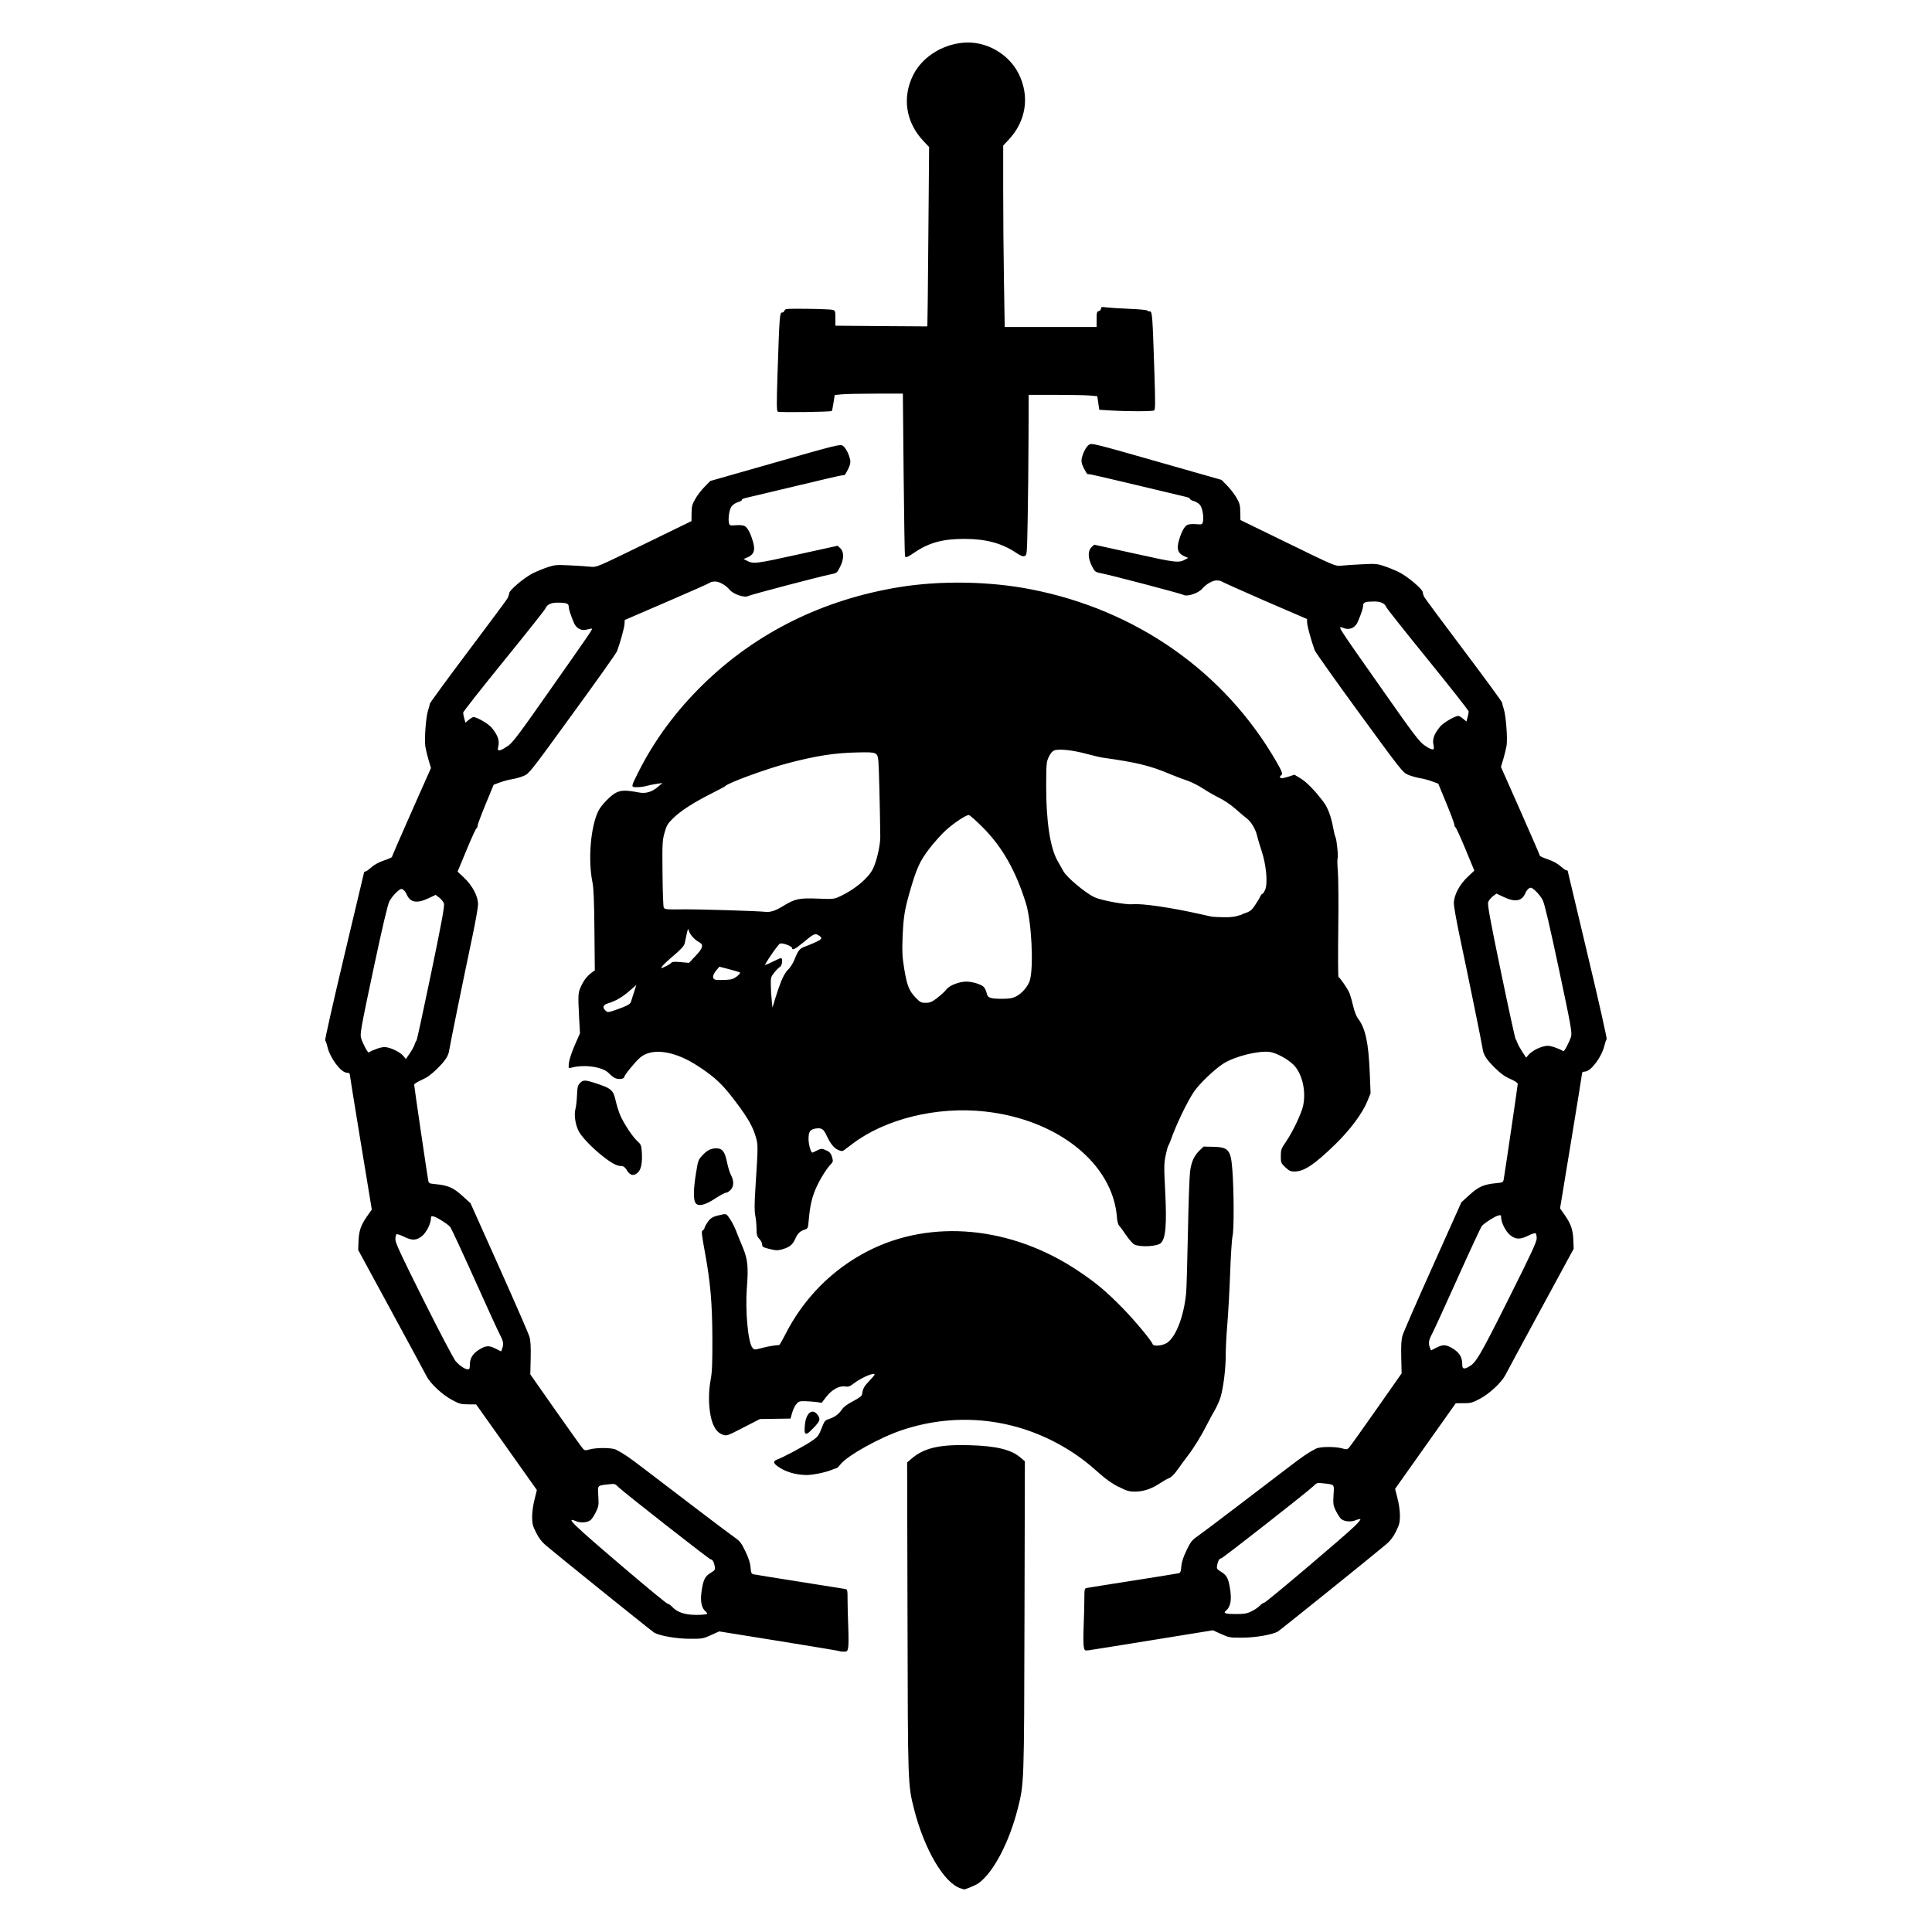 <?xml version="1.0" encoding="UTF-8" standalone="no"?>
<svg
   width="96"
   height="96"
   viewBox="0 0 25.4 25.4"
   version="1.1"
   id="svg8"
   inkscape:version="1.1 (c68e22c387, 2021-05-23)"
   sodipodi:docname="Raid.svg"
   xmlns:inkscape="http://www.inkscape.org/namespaces/inkscape"
   xmlns:sodipodi="http://sodipodi.sourceforge.net/DTD/sodipodi-0.dtd"
   xmlns="http://www.w3.org/2000/svg"
   xmlns:svg="http://www.w3.org/2000/svg"
   xmlns:rdf="http://www.w3.org/1999/02/22-rdf-syntax-ns#"
   xmlns:cc="http://creativecommons.org/ns#"
   xmlns:dc="http://purl.org/dc/elements/1.1/">
  <defs
     id="defs2" />
  <sodipodi:namedview
     id="base"
     pagecolor="#ffffff"
     bordercolor="#666666"
     borderopacity="1.0"
     inkscape:pageopacity="0.0"
     inkscape:pageshadow="2"
     inkscape:zoom="2.8"
     inkscape:cx="67.857143"
     inkscape:cy="97.321429"
     inkscape:document-units="px"
     inkscape:current-layer="layer1"
     inkscape:document-rotation="0"
     showgrid="false"
     units="px"
     inkscape:window-width="1920"
     inkscape:window-height="1137"
     inkscape:window-x="-8"
     inkscape:window-y="-8"
     inkscape:window-maximized="1"
     inkscape:pagecheckerboard="0" />
  <g
     inkscape:label="Layer 1"
     inkscape:groupmode="layer"
     id="layer1">
    <path
       style="stroke-width:1"
       d="m 12.63,24.826 c -0.215,-0.065 -0.477,-0.509 -0.611,-1.035 -0.084,-0.33 -0.083,-0.314 -0.088,-2.528 l -0.005,-2.036 0.058,-0.05 c 0.165,-0.141 0.367,-0.188 0.76,-0.177 0.355,0.01 0.548,0.057 0.672,0.162 l 0.058,0.05 -0.005,2.036 c -0.005,2.213 -0.005,2.198 -0.088,2.528 -0.113,0.446 -0.319,0.839 -0.515,0.982 -0.038,0.028 -0.196,0.093 -0.196,0.081 0,-5.35e-4 -0.018,-0.007 -0.041,-0.013 z m -1.589,-3.118 c -0.003,-0.003 -0.362,-0.063 -0.796,-0.133 l -0.79,-0.127 -0.108,0.049 c -0.104,0.047 -0.115,0.049 -0.284,0.048 -0.17,-0.001 -0.384,-0.038 -0.46,-0.079 -0.026,-0.014 -1.256,-1.004 -1.427,-1.149 -0.053,-0.045 -0.092,-0.095 -0.128,-0.168 -0.045,-0.089 -0.052,-0.118 -0.052,-0.208 -2.286e-4,-0.061 0.013,-0.156 0.032,-0.228 L 7.058,19.589 6.659,19.026 6.26,18.464 6.156,18.463 C 6.063,18.463 6.04,18.457 5.943,18.405 5.815,18.337 5.656,18.189 5.607,18.091 5.589,18.055 5.379,17.667 5.141,17.229 l -0.432,-0.796 0.004,-0.11 c 0.005,-0.139 0.031,-0.216 0.111,-0.33 l 0.064,-0.091 -0.145,-0.881 c -0.08,-0.485 -0.145,-0.889 -0.145,-0.899 0,-0.01 -0.017,-0.019 -0.037,-0.019 -0.077,0 -0.221,-0.19 -0.256,-0.34 -0.01,-0.042 -0.024,-0.08 -0.03,-0.084 -0.007,-0.004 0.106,-0.504 0.25,-1.11 0.145,-0.606 0.263,-1.104 0.263,-1.106 0,-0.002 0.007,-0.005 0.016,-0.005 0.009,0 0.044,-0.025 0.079,-0.056 0.04,-0.035 0.101,-0.068 0.167,-0.09 0.057,-0.019 0.103,-0.04 0.103,-0.046 0,-0.006 0.115,-0.272 0.256,-0.59 L 5.666,10.097 5.635,9.994 c -0.017,-0.057 -0.036,-0.137 -0.043,-0.178 -0.015,-0.094 0.008,-0.4 0.037,-0.481 0.012,-0.034 0.021,-0.07 0.021,-0.081 1.105e-4,-0.011 0.226,-0.32 0.502,-0.687 0.276,-0.366 0.51,-0.682 0.521,-0.702 0.01,-0.02 0.02,-0.049 0.021,-0.065 0.002,-0.042 0.205,-0.212 0.317,-0.266 0.051,-0.025 0.138,-0.06 0.192,-0.078 0.09,-0.03 0.115,-0.032 0.292,-0.023 0.107,0.005 0.229,0.013 0.271,0.018 0.077,0.008 0.08,0.007 0.701,-0.296 l 0.624,-0.304 0.001,-0.104 c 0.001,-0.089 0.008,-0.116 0.049,-0.188 0.026,-0.046 0.081,-0.118 0.123,-0.16 l 0.075,-0.076 0.853,-0.243 c 0.815,-0.233 0.854,-0.242 0.888,-0.22 0.038,0.025 0.083,0.113 0.098,0.189 0.006,0.033 -0.002,0.067 -0.029,0.121 -0.02,0.041 -0.042,0.075 -0.047,0.076 -0.005,8.659e-4 -0.026,0.004 -0.047,0.006 -0.02,0.002 -0.296,0.067 -0.614,0.143 -0.317,0.076 -0.603,0.144 -0.635,0.151 -0.032,0.007 -0.056,0.019 -0.054,0.027 0.003,0.007 -0.02,0.02 -0.05,0.029 -0.03,0.008 -0.067,0.033 -0.083,0.054 -0.031,0.041 -0.049,0.161 -0.035,0.221 0.008,0.033 0.014,0.034 0.091,0.028 0.049,-0.004 0.095,3.472e-4 0.115,0.011 0.036,0.019 0.073,0.086 0.105,0.19 0.04,0.13 0.02,0.187 -0.08,0.227 l -0.039,0.016 0.036,0.019 c 0.091,0.049 0.117,0.046 0.668,-0.076 l 0.532,-0.117 0.036,0.033 c 0.05,0.047 0.049,0.144 -0.005,0.248 -0.039,0.077 -0.042,0.079 -0.128,0.096 -0.145,0.029 -1.05,0.267 -1.079,0.284 -0.046,0.027 -0.196,-0.024 -0.244,-0.083 -0.048,-0.058 -0.135,-0.108 -0.188,-0.108 -0.029,0 -0.06,0.006 -0.068,0.014 -0.008,0.008 -0.264,0.122 -0.569,0.253 l -0.554,0.239 -0.002,0.051 c -0.002,0.046 -0.053,0.234 -0.099,0.359 -0.009,0.026 -0.274,0.399 -0.587,0.828 C 6.971,10.153 6.956,10.171 6.885,10.201 c -0.04,0.017 -0.109,0.036 -0.153,0.043 -0.044,0.007 -0.117,0.027 -0.161,0.043 l -0.081,0.03 -0.106,0.257 c -0.058,0.141 -0.106,0.269 -0.106,0.284 0,0.015 -0.006,0.029 -0.014,0.032 -0.008,0.003 -0.067,0.132 -0.131,0.287 l -0.117,0.282 0.086,0.081 c 0.11,0.104 0.183,0.244 0.183,0.349 -1.66e-4,0.04 -0.032,0.221 -0.07,0.402 -0.116,0.547 -0.301,1.457 -0.308,1.51 -0.01,0.079 -0.049,0.141 -0.161,0.251 -0.076,0.075 -0.13,0.114 -0.203,0.146 -0.054,0.024 -0.098,0.052 -0.098,0.063 0,0.021 0.169,1.169 0.184,1.253 0.008,0.044 0.012,0.046 0.098,0.054 0.164,0.016 0.233,0.046 0.351,0.153 l 0.108,0.098 0.375,0.837 c 0.206,0.46 0.385,0.871 0.398,0.912 0.017,0.056 0.021,0.128 0.018,0.288 l -0.005,0.213 0.333,0.475 c 0.183,0.261 0.345,0.487 0.359,0.502 0.023,0.024 0.033,0.025 0.09,0.009 0.092,-0.025 0.291,-0.023 0.343,0.003 0.105,0.054 0.164,0.094 0.376,0.256 0.124,0.095 0.424,0.324 0.666,0.508 0.242,0.185 0.476,0.361 0.52,0.391 0.069,0.048 0.088,0.072 0.141,0.183 0.043,0.089 0.063,0.153 0.068,0.211 0.005,0.07 0.011,0.084 0.038,0.09 0.017,0.004 0.288,0.048 0.601,0.097 0.313,0.049 0.585,0.093 0.603,0.096 0.031,0.006 0.033,0.013 0.033,0.141 1.66e-4,0.074 0.004,0.234 0.009,0.355 0.005,0.121 0.005,0.244 -9.37e-4,0.274 -0.009,0.049 -0.014,0.054 -0.058,0.054 -0.026,0 -0.051,-0.003 -0.054,-0.006 z M 9.295,21.22 c 0.004,-0.007 -0.002,-0.021 -0.015,-0.032 -0.064,-0.053 -0.079,-0.151 -0.049,-0.314 0.021,-0.116 0.043,-0.153 0.114,-0.197 0.056,-0.034 0.06,-0.04 0.051,-0.088 -0.009,-0.054 -0.03,-0.088 -0.053,-0.088 -0.018,0 -1.143,-0.882 -1.209,-0.947 -0.048,-0.048 -0.053,-0.049 -0.131,-0.04 -0.155,0.018 -0.145,0.007 -0.137,0.155 0.007,0.119 0.004,0.137 -0.031,0.208 -0.021,0.043 -0.051,0.09 -0.067,0.104 -0.04,0.037 -0.131,0.045 -0.195,0.018 -0.148,-0.062 -0.054,0.03 0.642,0.623 0.299,0.255 0.552,0.463 0.564,0.463 0.011,0 0.036,0.017 0.056,0.038 0.068,0.074 0.167,0.107 0.316,0.108 0.074,1.66e-4 0.138,-0.006 0.142,-0.013 z m -3.118,-3.274 c 0,-0.089 0.038,-0.151 0.123,-0.203 0.091,-0.055 0.128,-0.057 0.219,-0.011 l 0.069,0.035 0.014,-0.036 c 0.022,-0.059 0.016,-0.099 -0.03,-0.185 -0.024,-0.045 -0.176,-0.376 -0.337,-0.736 -0.162,-0.36 -0.304,-0.666 -0.317,-0.68 -0.035,-0.039 -0.169,-0.125 -0.213,-0.136 -0.033,-0.008 -0.039,-0.005 -0.039,0.02 0,0.071 -0.06,0.191 -0.12,0.238 -0.074,0.058 -0.128,0.06 -0.239,0.005 -0.044,-0.021 -0.086,-0.035 -0.094,-0.03 -0.008,0.005 -0.015,0.035 -0.015,0.067 0,0.046 0.074,0.205 0.373,0.803 0.205,0.41 0.394,0.769 0.42,0.799 0.053,0.06 0.122,0.106 0.16,0.107 0.02,0 0.026,-0.012 0.026,-0.058 z M 5.45,13.732 c 0.009,-0.025 0.02,-0.049 0.026,-0.053 0.006,-0.004 0.092,-0.402 0.192,-0.884 0.142,-0.685 0.179,-0.885 0.168,-0.917 -0.007,-0.022 -0.035,-0.057 -0.061,-0.077 l -0.048,-0.036 -0.093,0.044 c -0.156,0.074 -0.243,0.057 -0.29,-0.056 -0.009,-0.021 -0.029,-0.047 -0.045,-0.057 -0.025,-0.016 -0.036,-0.011 -0.088,0.036 -0.033,0.03 -0.075,0.084 -0.093,0.121 -0.022,0.044 -0.093,0.344 -0.211,0.9 -0.159,0.748 -0.175,0.839 -0.161,0.891 0.017,0.063 0.089,0.2 0.101,0.193 0.063,-0.038 0.163,-0.072 0.209,-0.071 0.071,10e-4 0.203,0.063 0.247,0.117 l 0.033,0.04 0.049,-0.071 c 0.027,-0.039 0.056,-0.092 0.065,-0.117 z M 6.673,9.811 c 0.067,-0.047 0.14,-0.143 0.529,-0.698 C 7.771,8.303 7.79,8.275 7.782,8.266 7.778,8.262 7.75,8.267 7.72,8.276 7.646,8.299 7.577,8.263 7.545,8.188 7.498,8.074 7.477,8.008 7.477,7.975 c 0,-0.041 -0.031,-0.052 -0.147,-0.052 -0.087,-1.762e-4 -0.139,0.025 -0.16,0.078 -0.007,0.017 -0.253,0.327 -0.547,0.689 -0.294,0.362 -0.534,0.667 -0.534,0.679 -1.659e-4,0.012 0.007,0.047 0.015,0.077 l 0.015,0.055 0.044,-0.037 c 0.024,-0.02 0.052,-0.037 0.062,-0.037 0.045,0 0.199,0.09 0.24,0.141 0.083,0.101 0.107,0.174 0.083,0.257 -0.016,0.058 0.027,0.053 0.123,-0.015 z M 14.248,21.648 c -0.006,-0.03 -0.006,-0.154 -0.001,-0.275 0.005,-0.121 0.009,-0.281 0.009,-0.355 2.69e-4,-0.128 0.002,-0.135 0.033,-0.141 0.018,-0.004 0.289,-0.047 0.603,-0.096 0.313,-0.049 0.584,-0.093 0.601,-0.097 0.026,-0.006 0.032,-0.02 0.038,-0.09 0.004,-0.058 0.025,-0.121 0.068,-0.211 0.053,-0.111 0.072,-0.135 0.141,-0.183 0.044,-0.03 0.278,-0.206 0.52,-0.391 0.242,-0.185 0.542,-0.414 0.666,-0.508 0.212,-0.162 0.271,-0.202 0.376,-0.256 0.052,-0.027 0.251,-0.029 0.343,-0.003 0.057,0.016 0.067,0.015 0.09,-0.009 0.014,-0.015 0.176,-0.24 0.359,-0.502 l 0.333,-0.475 -0.005,-0.213 c -0.003,-0.16 8.66e-4,-0.232 0.018,-0.288 0.012,-0.041 0.191,-0.452 0.398,-0.912 l 0.375,-0.837 0.108,-0.098 c 0.118,-0.107 0.186,-0.137 0.351,-0.153 0.087,-0.008 0.09,-0.01 0.098,-0.054 0.015,-0.084 0.184,-1.232 0.184,-1.253 0,-0.011 -0.044,-0.04 -0.098,-0.063 -0.072,-0.031 -0.126,-0.07 -0.203,-0.146 -0.111,-0.11 -0.151,-0.172 -0.161,-0.251 -0.006,-0.053 -0.192,-0.963 -0.308,-1.51 -0.038,-0.181 -0.07,-0.362 -0.07,-0.402 -4.55e-4,-0.105 0.073,-0.246 0.183,-0.349 l 0.086,-0.081 L 19.266,11.163 c -0.064,-0.155 -0.123,-0.284 -0.131,-0.287 -0.008,-0.003 -0.014,-0.017 -0.014,-0.032 0,-0.015 -0.048,-0.143 -0.106,-0.284 l -0.106,-0.257 -0.081,-0.03 c -0.044,-0.017 -0.117,-0.036 -0.161,-0.043 -0.044,-0.007 -0.113,-0.027 -0.153,-0.043 -0.071,-0.03 -0.086,-0.048 -0.643,-0.811 -0.313,-0.429 -0.578,-0.802 -0.587,-0.828 -0.045,-0.125 -0.097,-0.313 -0.099,-0.359 l -0.002,-0.051 -0.554,-0.239 C 16.325,7.766 16.07,7.652 16.062,7.645 c -0.008,-0.008 -0.038,-0.014 -0.068,-0.014 -0.053,0 -0.141,0.051 -0.188,0.108 -0.048,0.059 -0.198,0.109 -0.244,0.083 -0.029,-0.017 -0.934,-0.255 -1.079,-0.284 -0.086,-0.017 -0.088,-0.019 -0.128,-0.096 -0.053,-0.104 -0.055,-0.2 -0.005,-0.248 l 0.036,-0.033 0.532,0.117 c 0.551,0.122 0.577,0.125 0.668,0.076 l 0.036,-0.019 -0.039,-0.016 c -0.099,-0.041 -0.119,-0.098 -0.08,-0.227 0.032,-0.104 0.069,-0.171 0.105,-0.19 0.02,-0.011 0.066,-0.015 0.115,-0.011 0.077,0.006 0.082,0.005 0.091,-0.028 0.015,-0.06 -0.004,-0.18 -0.035,-0.221 -0.016,-0.021 -0.054,-0.046 -0.083,-0.054 -0.03,-0.008 -0.053,-0.022 -0.052,-0.029 0.001,-0.008 -0.023,-0.02 -0.054,-0.027 -0.031,-0.007 -0.316,-0.075 -0.633,-0.151 -0.317,-0.076 -0.593,-0.14 -0.614,-0.143 -0.02,-0.002 -0.041,-0.005 -0.047,-0.006 -0.005,-8.66e-4 -0.026,-0.035 -0.047,-0.076 -0.027,-0.053 -0.035,-0.088 -0.029,-0.121 0.014,-0.076 0.06,-0.165 0.098,-0.189 0.034,-0.022 0.073,-0.013 0.888,0.22 l 0.853,0.243 0.075,0.076 c 0.041,0.042 0.096,0.114 0.123,0.16 0.041,0.072 0.048,0.098 0.049,0.188 l 0.002,0.104 0.624,0.304 c 0.621,0.303 0.624,0.304 0.701,0.296 0.043,-0.005 0.165,-0.013 0.271,-0.018 0.177,-0.009 0.202,-0.007 0.292,0.023 0.054,0.018 0.141,0.053 0.192,0.078 0.112,0.054 0.315,0.225 0.317,0.266 7.94e-4,0.016 0.01,0.045 0.021,0.065 0.011,0.02 0.245,0.336 0.521,0.702 0.276,0.366 0.502,0.675 0.502,0.687 1.65e-4,0.011 0.01,0.048 0.021,0.081 0.028,0.082 0.052,0.388 0.037,0.481 -0.007,0.041 -0.026,0.121 -0.043,0.178 l -0.031,0.103 0.256,0.578 c 0.141,0.318 0.256,0.584 0.256,0.59 0,0.006 0.047,0.027 0.103,0.046 0.065,0.022 0.127,0.055 0.167,0.09 0.035,0.031 0.07,0.056 0.079,0.056 0.009,0 0.016,0.002 0.016,0.005 0,0.003 0.118,0.5 0.263,1.106 0.145,0.606 0.257,1.105 0.25,1.11 -0.007,0.004 -0.02,0.042 -0.03,0.084 -0.036,0.15 -0.179,0.34 -0.256,0.34 -0.02,0 -0.037,0.008 -0.037,0.019 0,0.01 -0.065,0.415 -0.145,0.899 l -0.145,0.881 0.064,0.091 c 0.08,0.115 0.106,0.192 0.111,0.33 l 0.004,0.11 -0.432,0.796 c -0.238,0.438 -0.447,0.826 -0.465,0.862 -0.049,0.097 -0.208,0.246 -0.336,0.314 -0.098,0.052 -0.121,0.058 -0.213,0.058 l -0.104,3.49e-4 -0.399,0.563 -0.399,0.563 0.032,0.124 c 0.019,0.072 0.032,0.168 0.032,0.228 -3.47e-4,0.089 -0.008,0.118 -0.052,0.208 -0.036,0.073 -0.075,0.123 -0.128,0.168 -0.171,0.145 -1.401,1.135 -1.427,1.149 -0.077,0.041 -0.291,0.078 -0.46,0.079 -0.169,0.001 -0.179,-4.01e-4 -0.284,-0.048 l -0.108,-0.049 -0.79,0.128 c -0.435,0.071 -0.814,0.131 -0.844,0.135 -0.052,0.006 -0.054,0.004 -0.064,-0.049 z m 2.207,-0.465 c 0.04,-0.019 0.089,-0.052 0.108,-0.073 0.019,-0.021 0.045,-0.038 0.056,-0.038 0.022,0 1.05,-0.87 1.19,-1.007 0.046,-0.044 0.08,-0.086 0.076,-0.091 -0.004,-0.006 -0.031,-2.29e-4 -0.06,0.012 -0.064,0.027 -0.155,0.018 -0.195,-0.018 -0.015,-0.014 -0.045,-0.061 -0.067,-0.104 -0.035,-0.072 -0.038,-0.09 -0.031,-0.208 0.009,-0.148 0.018,-0.137 -0.137,-0.155 -0.078,-0.009 -0.083,-0.008 -0.131,0.04 -0.065,0.065 -1.191,0.947 -1.209,0.947 -0.023,0 -0.043,0.034 -0.053,0.088 -0.008,0.048 -0.005,0.053 0.051,0.088 0.071,0.043 0.093,0.081 0.114,0.197 0.03,0.163 0.015,0.261 -0.049,0.314 -0.041,0.034 -0.009,0.045 0.128,0.045 0.11,-1.67e-4 0.147,-0.006 0.207,-0.035 z m 2.855,-3.215 c 0.093,-0.048 0.147,-0.14 0.519,-0.883 0.3,-0.599 0.374,-0.758 0.374,-0.804 0,-0.032 -0.007,-0.062 -0.015,-0.067 -0.008,-0.005 -0.051,0.008 -0.094,0.03 -0.11,0.054 -0.165,0.053 -0.239,-0.005 -0.059,-0.047 -0.12,-0.167 -0.12,-0.238 0,-0.026 -0.006,-0.029 -0.039,-0.02 -0.044,0.011 -0.178,0.096 -0.213,0.136 -0.013,0.014 -0.155,0.32 -0.317,0.68 -0.162,0.36 -0.313,0.691 -0.337,0.736 -0.046,0.086 -0.052,0.126 -0.03,0.185 l 0.014,0.036 0.069,-0.035 c 0.091,-0.046 0.128,-0.044 0.219,0.011 0.085,0.052 0.123,0.114 0.123,0.203 0,0.065 0.017,0.072 0.086,0.037 z m 0.899,-4.18 c 0.043,-0.021 0.104,-0.039 0.136,-0.039 0.046,-6.14e-4 0.146,0.034 0.209,0.071 0.012,0.007 0.083,-0.13 0.101,-0.193 0.014,-0.052 -0.002,-0.143 -0.161,-0.891 -0.118,-0.555 -0.188,-0.855 -0.211,-0.9 -0.018,-0.037 -0.06,-0.091 -0.093,-0.121 -0.052,-0.047 -0.063,-0.052 -0.088,-0.036 -0.016,0.01 -0.036,0.035 -0.045,0.057 -0.047,0.113 -0.134,0.13 -0.29,0.056 l -0.093,-0.044 -0.048,0.036 c -0.026,0.02 -0.054,0.055 -0.061,0.077 -0.011,0.032 0.026,0.232 0.168,0.917 0.1,0.482 0.187,0.88 0.193,0.884 0.006,0.004 0.015,0.024 0.021,0.044 0.006,0.02 0.035,0.073 0.064,0.118 l 0.053,0.081 0.034,-0.04 c 0.019,-0.022 0.069,-0.057 0.112,-0.078 z m -1.359,-3.978 c -0.024,-0.084 0,-0.156 0.083,-0.257 0.042,-0.051 0.196,-0.141 0.24,-0.141 0.01,0 0.038,0.017 0.062,0.037 l 0.044,0.037 0.015,-0.055 c 0.009,-0.03 0.015,-0.065 0.015,-0.077 -1.66e-4,-0.012 -0.241,-0.318 -0.534,-0.679 -0.294,-0.362 -0.54,-0.672 -0.547,-0.689 -0.021,-0.053 -0.073,-0.078 -0.16,-0.078 -0.116,3.478e-4 -0.147,0.011 -0.147,0.052 0,0.033 -0.021,0.099 -0.069,0.213 -0.032,0.076 -0.101,0.111 -0.174,0.089 -0.098,-0.03 -0.153,-0.119 0.518,0.837 0.389,0.555 0.462,0.65 0.529,0.698 0.097,0.068 0.14,0.073 0.123,0.015 z M 14.703,19.547 c -0.079,-0.04 -0.169,-0.104 -0.245,-0.173 -0.158,-0.142 -0.285,-0.238 -0.441,-0.332 -0.656,-0.396 -1.428,-0.483 -2.154,-0.242 -0.297,0.099 -0.727,0.338 -0.816,0.455 -0.021,0.027 -0.044,0.049 -0.052,0.049 -0.008,0 -0.035,0.009 -0.06,0.02 -0.071,0.031 -0.247,0.068 -0.327,0.068 -0.117,0 -0.237,-0.029 -0.324,-0.077 -0.117,-0.065 -0.135,-0.102 -0.063,-0.128 0.077,-0.028 0.333,-0.165 0.434,-0.231 0.092,-0.061 0.105,-0.076 0.137,-0.155 0.05,-0.127 0.049,-0.125 0.112,-0.147 0.074,-0.026 0.124,-0.063 0.166,-0.125 0.022,-0.033 0.072,-0.07 0.146,-0.108 0.076,-0.04 0.114,-0.068 0.117,-0.088 0.012,-0.08 0.025,-0.105 0.101,-0.184 0.068,-0.072 0.077,-0.086 0.051,-0.086 -0.047,0 -0.177,0.062 -0.254,0.121 -0.058,0.044 -0.077,0.051 -0.12,0.044 -0.077,-0.012 -0.175,0.041 -0.248,0.136 l -0.06,0.078 -0.073,-0.01 c -0.04,-0.005 -0.108,-0.01 -0.151,-0.011 -0.069,-8.66e-4 -0.082,0.004 -0.112,0.042 -0.019,0.023 -0.043,0.075 -0.054,0.115 l -0.02,0.072 -0.201,0.003 -0.201,0.003 -0.218,0.112 c -0.215,0.111 -0.218,0.112 -0.273,0.093 -0.077,-0.027 -0.129,-0.107 -0.157,-0.246 -0.029,-0.145 -0.029,-0.322 7.21e-4,-0.479 0.018,-0.096 0.023,-0.215 0.022,-0.532 -0.002,-0.475 -0.025,-0.742 -0.098,-1.14 -0.045,-0.245 -0.048,-0.278 -0.028,-0.289 0.012,-0.007 0.023,-0.021 0.023,-0.032 0,-0.01 0.02,-0.046 0.043,-0.079 0.043,-0.059 0.072,-0.073 0.2,-0.099 0.041,-0.008 0.049,-0.003 0.091,0.06 0.026,0.038 0.062,0.109 0.081,0.158 0.019,0.049 0.058,0.147 0.088,0.217 0.065,0.158 0.075,0.251 0.053,0.538 -0.022,0.294 0.016,0.709 0.072,0.778 0.026,0.032 0.026,0.032 0.126,0.006 0.084,-0.022 0.149,-0.033 0.227,-0.039 0.006,-4.55e-4 0.04,-0.059 0.076,-0.13 0.241,-0.48 0.621,-0.865 1.092,-1.106 0.832,-0.426 1.886,-0.326 2.763,0.261 0.238,0.159 0.37,0.27 0.589,0.494 0.159,0.163 0.374,0.422 0.39,0.469 0.011,0.034 0.132,0.022 0.191,-0.018 0.117,-0.079 0.221,-0.352 0.25,-0.657 0.005,-0.052 0.015,-0.407 0.023,-0.789 0.007,-0.382 0.02,-0.743 0.028,-0.804 0.017,-0.129 0.052,-0.207 0.125,-0.278 l 0.053,-0.051 0.133,0.003 c 0.195,0.005 0.225,0.042 0.245,0.301 0.021,0.271 0.023,0.782 0.003,0.871 -0.01,0.043 -0.024,0.264 -0.032,0.489 -0.008,0.226 -0.025,0.522 -0.036,0.658 -0.012,0.136 -0.022,0.324 -0.022,0.417 0,0.179 -0.029,0.421 -0.068,0.555 -0.013,0.044 -0.048,0.123 -0.078,0.175 -0.03,0.052 -0.077,0.138 -0.103,0.19 -0.069,0.138 -0.17,0.302 -0.247,0.402 -0.037,0.048 -0.098,0.131 -0.136,0.185 -0.044,0.062 -0.084,0.102 -0.111,0.112 -0.023,0.008 -0.076,0.038 -0.118,0.066 -0.108,0.074 -0.219,0.112 -0.33,0.112 -0.082,0 -0.109,-0.008 -0.218,-0.064 z m -4.121,-0.711 c -0.005,-0.008 -0.005,-0.059 0.001,-0.112 0.016,-0.153 0.101,-0.214 0.167,-0.121 0.04,0.056 0.032,0.08 -0.058,0.173 -0.073,0.076 -0.093,0.087 -0.11,0.06 z m -0.423,-2.406 c -0.127,-0.029 -0.139,-0.035 -0.139,-0.069 0,-0.019 -0.016,-0.052 -0.037,-0.073 -0.031,-0.033 -0.037,-0.054 -0.037,-0.131 0,-0.05 -0.007,-0.129 -0.016,-0.173 -0.012,-0.061 -0.012,-0.152 10e-4,-0.357 0.038,-0.6 0.038,-0.574 -0.004,-0.71 C 9.884,14.783 9.805,14.654 9.608,14.402 9.475,14.231 9.349,14.122 9.132,13.988 8.839,13.808 8.556,13.777 8.41,13.909 c -0.068,0.061 -0.203,0.228 -0.203,0.25 0,0.025 -0.07,0.036 -0.115,0.017 -0.023,-0.009 -0.062,-0.039 -0.087,-0.066 -0.08,-0.085 -0.322,-0.12 -0.498,-0.072 -0.033,0.009 -0.034,0.007 -0.028,-0.062 0.004,-0.04 0.037,-0.143 0.076,-0.232 L 7.625,13.584 7.614,13.387 C 7.598,13.07 7.599,13.051 7.641,12.963 7.678,12.882 7.725,12.825 7.787,12.781 l 0.033,-0.023 -0.005,-0.529 c -0.003,-0.371 -0.011,-0.558 -0.025,-0.624 -0.063,-0.302 -0.024,-0.75 0.081,-0.952 0.039,-0.073 0.16,-0.197 0.225,-0.23 0.072,-0.036 0.13,-0.037 0.306,-0.004 0.09,0.017 0.172,-0.008 0.251,-0.077 l 0.056,-0.048 -0.08,0.012 c -0.044,0.006 -0.103,0.019 -0.131,0.027 -0.028,0.009 -0.083,0.016 -0.122,0.016 -0.084,0 -0.084,0.003 0.016,-0.197 C 8.603,9.731 8.89,9.343 9.247,8.995 9.942,8.317 10.818,7.883 11.823,7.719 c 0.543,-0.088 1.185,-0.078 1.731,0.029 1.386,0.27 2.548,1.086 3.228,2.268 0.075,0.131 0.086,0.162 0.06,0.178 -0.024,0.015 -0.017,0.037 0.012,0.037 0.015,0 0.058,-0.011 0.095,-0.023 l 0.069,-0.023 0.081,0.049 c 0.079,0.047 0.191,0.163 0.301,0.309 0.057,0.075 0.101,0.194 0.128,0.344 0.009,0.051 0.022,0.104 0.029,0.117 0.017,0.032 0.04,0.261 0.028,0.284 -0.005,0.01 -0.003,0.087 0.004,0.171 0.007,0.084 0.01,0.431 0.005,0.771 -0.004,0.34 -0.003,0.617 0.004,0.617 0.014,0 0.105,0.131 0.138,0.197 0.012,0.024 0.035,0.101 0.051,0.171 0.018,0.078 0.044,0.146 0.067,0.176 0.097,0.128 0.138,0.315 0.154,0.71 l 0.011,0.272 -0.043,0.106 c -0.065,0.16 -0.229,0.38 -0.43,0.574 -0.268,0.259 -0.402,0.349 -0.527,0.349 -0.052,2.68e-4 -0.071,-0.009 -0.121,-0.056 -0.057,-0.054 -0.059,-0.06 -0.059,-0.146 0,-0.083 0.005,-0.098 0.066,-0.187 0.089,-0.129 0.205,-0.373 0.227,-0.475 0.042,-0.197 -0.013,-0.43 -0.13,-0.543 -0.076,-0.074 -0.226,-0.154 -0.307,-0.165 -0.152,-0.02 -0.467,0.059 -0.616,0.156 -0.113,0.073 -0.311,0.263 -0.38,0.364 -0.089,0.13 -0.235,0.434 -0.303,0.628 -0.013,0.036 -0.028,0.073 -0.035,0.081 -0.006,0.008 -0.023,0.068 -0.036,0.131 -0.022,0.105 -0.023,0.15 -0.006,0.477 0.022,0.436 0.006,0.618 -0.059,0.677 -0.047,0.043 -0.269,0.055 -0.345,0.018 -0.022,-0.011 -0.071,-0.065 -0.109,-0.122 -0.038,-0.056 -0.079,-0.113 -0.092,-0.125 -0.014,-0.014 -0.026,-0.059 -0.03,-0.114 -0.055,-0.704 -0.778,-1.283 -1.734,-1.388 -0.633,-0.07 -1.313,0.097 -1.747,0.428 -0.044,0.034 -0.092,0.07 -0.106,0.08 -0.021,0.016 -0.035,0.015 -0.076,-0.002 -0.055,-0.023 -0.103,-0.082 -0.151,-0.185 -0.042,-0.091 -0.067,-0.108 -0.141,-0.098 -0.078,0.01 -0.099,0.04 -0.099,0.138 0,0.071 0.03,0.179 0.05,0.179 0.004,0 0.032,-0.013 0.061,-0.028 0.04,-0.021 0.062,-0.025 0.089,-0.015 0.074,0.028 0.092,0.045 0.109,0.102 0.016,0.055 0.015,0.061 -0.02,0.098 -0.06,0.064 -0.152,0.215 -0.199,0.329 -0.049,0.117 -0.072,0.224 -0.087,0.397 -0.01,0.112 -0.011,0.116 -0.054,0.13 -0.06,0.019 -0.092,0.049 -0.123,0.119 -0.033,0.074 -0.066,0.104 -0.147,0.132 -0.063,0.022 -0.099,0.025 -0.154,0.012 z m -1.959,-3.192 c 0.064,-0.026 0.089,-0.044 0.097,-0.071 0.006,-0.02 0.023,-0.077 0.04,-0.127 l 0.029,-0.091 -0.09,0.078 c -0.095,0.083 -0.183,0.134 -0.28,0.163 -0.067,0.02 -0.08,0.051 -0.039,0.093 0.027,0.027 0.034,0.027 0.092,0.01 0.035,-0.011 0.102,-0.035 0.15,-0.054 z m 2.07,-0.336 c 0.028,-0.07 0.062,-0.128 0.092,-0.155 0.026,-0.024 0.063,-0.082 0.082,-0.129 0.05,-0.126 0.068,-0.148 0.143,-0.175 0.038,-0.013 0.103,-0.041 0.146,-0.061 0.081,-0.038 0.084,-0.056 0.015,-0.093 -0.035,-0.019 -0.063,-0.003 -0.192,0.105 -0.098,0.082 -0.142,0.104 -0.142,0.071 0,-0.026 -0.13,-0.074 -0.16,-0.059 -0.023,0.012 -0.126,0.157 -0.197,0.275 -0.006,0.011 0.035,-0.004 0.092,-0.033 0.057,-0.029 0.11,-0.052 0.118,-0.052 0.028,0 0.017,0.1 -0.013,0.116 -0.015,0.008 -0.049,0.042 -0.075,0.075 -0.044,0.056 -0.047,0.067 -0.045,0.165 0.001,0.058 0.006,0.148 0.012,0.2 l 0.01,0.095 0.035,-0.117 c 0.019,-0.064 0.055,-0.167 0.079,-0.229 z m 2.053,0.216 c 0.047,-0.035 0.1,-0.084 0.118,-0.108 0.04,-0.055 0.168,-0.105 0.267,-0.105 0.04,0 0.108,0.013 0.151,0.03 0.079,0.03 0.091,0.044 0.119,0.142 0.012,0.043 0.06,0.055 0.205,0.054 0.09,-6.94e-4 0.131,-0.008 0.177,-0.032 0.079,-0.041 0.158,-0.135 0.18,-0.212 0.052,-0.185 0.021,-0.778 -0.052,-1.011 -0.135,-0.432 -0.31,-0.739 -0.566,-0.997 -0.09,-0.09 -0.173,-0.164 -0.185,-0.164 -0.038,5.7e-5 -0.189,0.1 -0.295,0.194 -0.056,0.05 -0.155,0.159 -0.22,0.243 -0.13,0.168 -0.173,0.263 -0.267,0.593 -0.064,0.226 -0.078,0.318 -0.089,0.584 -0.007,0.184 -0.004,0.249 0.022,0.408 0.037,0.222 0.063,0.288 0.15,0.379 0.059,0.061 0.071,0.068 0.132,0.068 0.056,0 0.08,-0.01 0.152,-0.064 z M 9.689,12.836 c 0.028,-0.022 0.046,-0.045 0.04,-0.05 -0.006,-0.005 -0.069,-0.025 -0.141,-0.043 l -0.13,-0.034 -0.042,0.05 c -0.051,0.061 -0.055,0.112 -0.009,0.122 0.018,0.004 0.077,0.005 0.131,0.002 0.081,-0.004 0.107,-0.013 0.149,-0.046 z M 8.762,12.7 c 0.031,-0.016 0.061,-0.036 0.067,-0.045 0.007,-0.011 0.046,-0.013 0.119,-0.006 l 0.11,0.01 0.086,-0.091 c 0.099,-0.104 0.11,-0.148 0.046,-0.182 -0.057,-0.03 -0.12,-0.1 -0.133,-0.148 -0.01,-0.037 -0.013,-0.033 -0.03,0.045 -0.01,0.048 -0.021,0.1 -0.025,0.118 -0.007,0.036 -0.054,0.086 -0.176,0.188 -0.083,0.069 -0.148,0.139 -0.129,0.139 0.005,0 0.034,-0.013 0.065,-0.029 z m 7.568,-0.681 c 0.106,-0.035 0.119,-0.044 0.166,-0.113 0.028,-0.041 0.06,-0.093 0.07,-0.115 0.01,-0.022 0.024,-0.04 0.031,-0.04 0.007,0 0.023,-0.024 0.036,-0.054 0.036,-0.086 0.015,-0.323 -0.046,-0.508 -0.026,-0.08 -0.053,-0.169 -0.059,-0.197 -0.018,-0.085 -0.077,-0.186 -0.133,-0.229 -0.029,-0.022 -0.099,-0.081 -0.155,-0.131 -0.056,-0.049 -0.149,-0.113 -0.206,-0.14 -0.058,-0.028 -0.156,-0.084 -0.218,-0.125 -0.062,-0.041 -0.158,-0.088 -0.212,-0.106 -0.054,-0.018 -0.158,-0.057 -0.231,-0.088 -0.257,-0.108 -0.432,-0.15 -0.875,-0.212 -0.032,-0.004 -0.13,-0.028 -0.217,-0.051 -0.178,-0.048 -0.361,-0.068 -0.421,-0.044 -0.025,0.01 -0.051,0.04 -0.072,0.086 -0.031,0.066 -0.033,0.089 -0.034,0.384 -10e-4,0.457 0.053,0.814 0.149,0.98 0.03,0.052 0.064,0.113 0.076,0.135 0.042,0.082 0.297,0.295 0.415,0.347 0.094,0.042 0.409,0.099 0.498,0.09 0.122,-0.012 0.5,0.043 0.884,0.129 0.068,0.015 0.137,0.03 0.153,0.034 0.016,0.003 0.087,0.007 0.158,0.008 0.102,0.002 0.152,-0.006 0.243,-0.036 z m -6.034,-0.108 c 0.159,-0.096 0.208,-0.106 0.455,-0.097 0.213,0.008 0.213,0.008 0.304,-0.035 0.184,-0.087 0.357,-0.232 0.418,-0.35 0.052,-0.101 0.101,-0.314 0.1,-0.431 -0.004,-0.367 -0.018,-0.932 -0.025,-0.993 -0.013,-0.115 -0.02,-0.118 -0.268,-0.113 -0.308,0.006 -0.552,0.044 -0.938,0.146 -0.272,0.072 -0.776,0.257 -0.804,0.295 -0.004,0.006 -0.089,0.051 -0.19,0.102 -0.232,0.117 -0.398,0.224 -0.5,0.324 -0.07,0.069 -0.084,0.092 -0.111,0.188 -0.029,0.102 -0.031,0.14 -0.027,0.533 0.002,0.233 0.009,0.436 0.016,0.451 0.012,0.025 0.032,0.027 0.263,0.024 0.211,-0.002 0.958,0.021 1.075,0.033 0.065,0.007 0.13,-0.014 0.233,-0.077 z m -1.155,3.899 c -0.027,-0.048 -0.024,-0.18 0.009,-0.385 0.026,-0.163 0.031,-0.179 0.08,-0.231 0.066,-0.072 0.116,-0.097 0.189,-0.097 0.078,0 0.111,0.044 0.14,0.187 0.013,0.062 0.036,0.137 0.052,0.166 0.04,0.076 0.038,0.15 -0.007,0.195 -0.02,0.02 -0.047,0.036 -0.061,0.036 -0.014,0 -0.077,0.034 -0.139,0.075 -0.14,0.092 -0.231,0.111 -0.262,0.055 z M 8.244,15.388 c -0.027,-0.043 -0.047,-0.058 -0.074,-0.058 -0.058,0 -0.122,-0.033 -0.238,-0.123 -0.131,-0.102 -0.271,-0.244 -0.318,-0.325 -0.047,-0.08 -0.07,-0.22 -0.049,-0.3 0.009,-0.033 0.018,-0.115 0.021,-0.183 0.004,-0.104 0.01,-0.129 0.038,-0.159 0.041,-0.043 0.065,-0.044 0.188,-0.005 0.227,0.073 0.251,0.092 0.284,0.243 0.013,0.058 0.04,0.142 0.059,0.186 0.05,0.113 0.16,0.279 0.223,0.337 0.049,0.045 0.054,0.057 0.06,0.145 0.009,0.136 -0.008,0.225 -0.049,0.266 -0.053,0.053 -0.102,0.046 -0.146,-0.024 z M 11.898,7.311 c -0.004,-0.007 -0.012,-0.49 -0.018,-1.074 l -0.01,-1.062 -0.352,1.09e-4 c -0.194,5.56e-5 -0.395,0.004 -0.448,0.009 l -0.096,0.009 -0.016,0.102 c -0.009,0.056 -0.018,0.104 -0.022,0.108 -0.013,0.013 -0.691,0.022 -0.71,0.009 -0.016,-0.011 -0.017,-0.097 -0.004,-0.494 0.025,-0.76 0.029,-0.809 0.059,-0.809 0.014,0 0.029,-0.012 0.033,-0.026 0.006,-0.025 0.028,-0.026 0.305,-0.023 0.164,0.002 0.313,0.008 0.331,0.014 0.03,0.009 0.033,0.019 0.033,0.109 v 0.099 l 0.603,0.005 c 0.331,0.003 0.604,0.004 0.606,0.004 0.002,-6.949e-4 0.008,-0.532 0.013,-1.18 l 0.01,-1.178 -0.073,-0.077 c -0.234,-0.248 -0.285,-0.574 -0.135,-0.872 0.126,-0.251 0.421,-0.425 0.721,-0.425 0.274,0 0.542,0.166 0.664,0.41 0.149,0.297 0.098,0.625 -0.133,0.87 l -0.07,0.074 v 0.59 c 1.1e-5,0.325 0.004,0.862 0.01,1.193 l 0.01,0.603 h 0.604 0.604 V 4.198 c 0,-0.088 0.004,-0.102 0.029,-0.108 0.016,-0.004 0.029,-0.019 0.029,-0.033 0,-0.022 0.01,-0.024 0.069,-0.016 0.038,0.005 0.173,0.013 0.3,0.019 0.127,0.005 0.234,0.015 0.238,0.022 0.004,0.007 0.02,0.012 0.035,0.012 0.032,0 0.035,0.045 0.06,0.809 0.013,0.397 0.012,0.483 -0.004,0.493 -0.022,0.014 -0.355,0.014 -0.575,1.111e-4 l -0.146,-0.009 -0.013,-0.089 -0.013,-0.089 -0.097,-0.009 c -0.053,-0.005 -0.256,-0.009 -0.451,-0.009 l -0.354,-1.104e-4 -0.002,0.573 c -0.001,0.315 -0.006,0.79 -0.011,1.054 -0.009,0.473 -0.009,0.481 -0.04,0.492 -0.023,0.009 -0.05,-0.001 -0.108,-0.04 -0.19,-0.128 -0.397,-0.184 -0.679,-0.185 -0.287,-0.001 -0.469,0.048 -0.663,0.18 -0.089,0.061 -0.111,0.069 -0.124,0.048 z"
       id="path847" />
  </g>
</svg>

